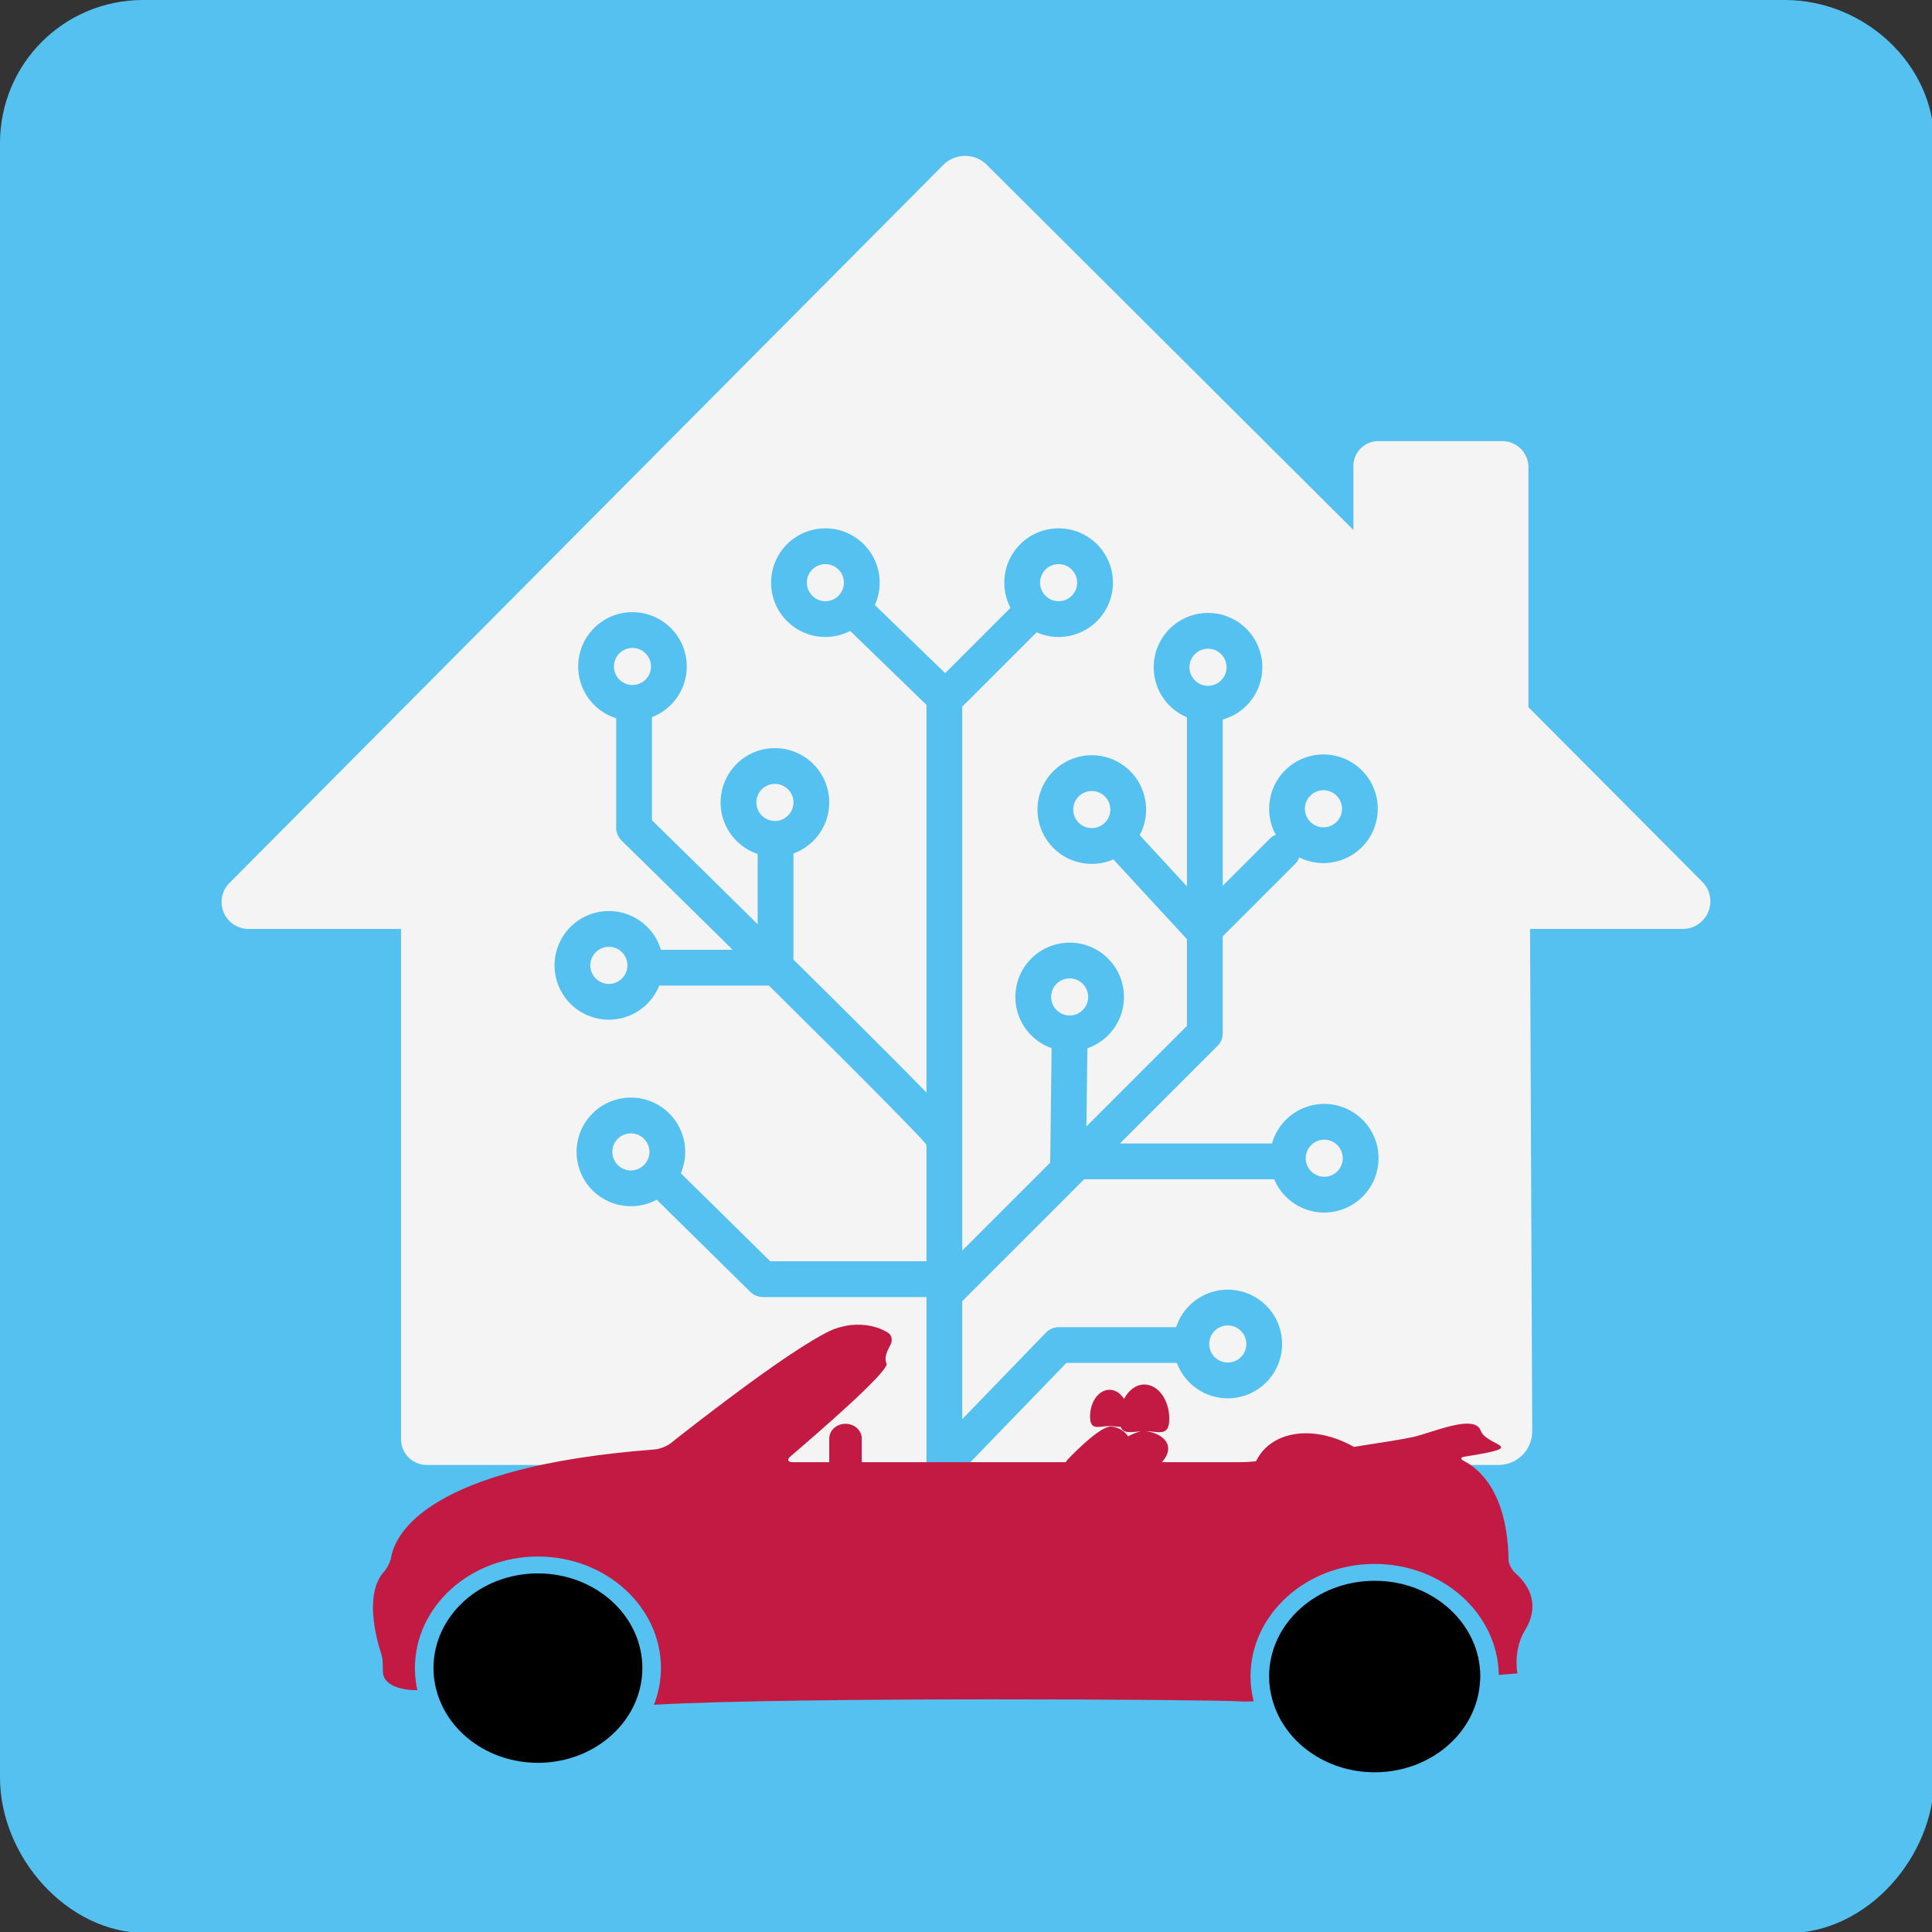<?xml version="1.0" encoding="UTF-8" standalone="no"?>
<svg
   xmlns:dc="http://purl.org/dc/elements/1.1/"
   xmlns:cc="http://creativecommons.org/ns#"
   xmlns:rdf="http://www.w3.org/1999/02/22-rdf-syntax-ns#"
   xmlns:svg="http://www.w3.org/2000/svg"
   xmlns="http://www.w3.org/2000/svg"
   xmlns:sodipodi="http://sodipodi.sourceforge.net/DTD/sodipodi-0.dtd"
   xmlns:inkscape="http://www.inkscape.org/namespaces/inkscape"
   sodipodi:docname="icon.svg"
   inkscape:version="1.0 (4035a4fb49, 2020-05-01)"
   id="svg8"
   version="1.1"
   viewBox="0 0 108 108"
   height="108"
   width="108">
  <rect x="0" y="0" width="108" height="108" fill="#333333" stroke="none"/>
  <defs
     id="defs2">
    <inkscape:path-effect
       hide_knots="false"
       only_selected="false"
       apply_with_radius="true"
       apply_no_radius="true"
       use_knot_distance="true"
       flexible="false"
       chamfer_steps="1"
       radius="0"
       mode="F"
       method="auto"
       unit="px"
       satellites_param="F,0,0,1,0,3.624,0,1 @ F,0,0,1,0,1.723,0,1 @ F,0,0,1,0,0,0,1 @ F,0,0,1,0,1.392,0,1 @ F,0,0,1,0,1.458,0,1 @ F,0,0,1,0,0,0,1 @ F,0,0,1,0,3.712,0,1 @ F,0,0,1,0,0,0,1 @ F,0,0,1,0,1.891,0,1 @ F,0,0,1,0,1.438,0,1 @ F,0,0,1,0,0,0,1"
       lpeversion="1"
       is_visible="true"
       id="path-effect973"
       effect="fillet_chamfer" />
  </defs>
  <sodipodi:namedview
     inkscape:guide-bbox="true"
     showguides="true"
     inkscape:window-maximized="1"
     inkscape:window-y="845"
     inkscape:window-x="-8"
     inkscape:window-height="1417"
     inkscape:window-width="3278"
     gridtolerance="10"
     units="px"
     showgrid="true"
     inkscape:document-rotation="0"
     inkscape:current-layer="layer3"
     inkscape:document-units="px"
     inkscape:cy="46.963857"
     inkscape:cx="-7.8196148"
     inkscape:zoom="8"
     inkscape:pageshadow="2"
     inkscape:pageopacity="0.0"
     borderopacity="1.0"
     bordercolor="#666666"
     pagecolor="#ffffff"
     id="base">
    <inkscape:grid
       originy="0"
       originx="0"
       spacingy="2.117"
       spacingx="2.117"
       id="grid40"
       type="xygrid" />
    <sodipodi:guide
       id="guide965"
       orientation="0,-1"
       position="85.648,56.072" />
    <sodipodi:guide
       id="guide967"
       orientation="0,-1"
       position="25.058,26.108" />
    <sodipodi:guide
       id="guide969"
       orientation="1,0"
       position="20.639,42.106" />
  </sodipodi:namedview>
  <g
     id="layer1"
     inkscape:groupmode="layer"
     inkscape:label="Layer 1">
    <path
       sodipodi:nodetypes="sssssssss"
       d="M 8,0 H 99.771 c 4.432,0 8.354,3.568 8.354,8 V 99.355 c 0,4.432 -3.745,8.707 -8.177,8.707 H 8.177 C 3.745,108.063 0,103.787 0,99.355 V 8 C 0,3.568 3.568,0 8,0 Z"
       style="fill:#55c1f1;fill-opacity:1;fill-rule:evenodd;stroke:none;stroke-width:0.5;stroke-linecap:round"
       id="rect949" />
  </g>
  <g
     inkscape:label="House"
     id="layer2"
     inkscape:groupmode="layer">
    <path
       inkscape:original-d="M 10.272098,51.928154 53.943243,8 75.655981,29.625 v -4.964651 h 9.784571 v 14.87134 L 97.780983,51.928154 H 85.530981 l 0.130542,29.96365 H 22.41966 v -29.96365 z"
       inkscape:path-effect="#path-effect973"
       sodipodi:nodetypes="cccccccccccc"
       id="path971"
       d="M 12.827,49.358 52.728,9.222 a 1.722,1.722 179.858 0 1 2.436,-0.006 L 75.656,29.625 v -3.573 a 1.392,1.392 135 0 1 1.392,-1.392 l 6.934,0 a 1.458,1.458 45 0 1 1.458,1.458 v 13.413 l 9.721,9.766 a 1.543,1.543 112.565 0 1 -1.093,2.631 h -8.538 l 0.122,28.073 a 1.883,1.883 134.875 0 1 -1.883,1.891 H 23.857 a 1.438,1.438 45 0 1 -1.438,-1.438 v -28.526 l -8.524,0 a 1.507,1.507 67.416 0 1 -1.069,-2.57 z"
       style="fill:#f4f4f4;fill-opacity:1;fill-rule:evenodd;stroke:none;stroke-width:1.89;stroke-linecap:round" />
    <g
       id="g1083">
      <path
         style="fill:none;fill-opacity:1;fill-rule:evenodd;stroke:#55c1f1;stroke-width:2;stroke-linecap:round;stroke-linejoin:round;stroke-miterlimit:4;stroke-dasharray:none;stroke-opacity:1"
         d="m 66.5,75.188 h -7.312 l -6.398,6.616 m 7.005,-24.042 -0.088,7.159 h 12.006 M 35.444,40 V 46.271 c 0,0 17.169,16.816 17.169,17.169 M 43.354,47.42 v 6.673 h -7.071 m 26.296,-7.159 4.685,5.082 4.427,-4.427 m -23.691,-13.251 4.79,4.64 v 42.824 m 0.11,-42.824 4.817,-4.817 m 9.634,5.838 V 57.762 L 52.856,72.257 52.768,71.506 H 42.647 l -5.679,-5.591"
         id="path975"
         sodipodi:nodetypes="cccccccccccccccccccccccccc" />
      <g
         id="g1067">
        <path
           d="m 46.139,30.535 a 2.036,2.036 0 0 0 -2.035,2.035 2.036,2.036 0 0 0 2.035,2.037 2.036,2.036 0 0 0 2.035,-2.037 2.036,2.036 0 0 0 -2.035,-2.035 z m 13.037,0 a 2.036,2.036 0 0 0 -2.035,2.035 2.036,2.036 0 0 0 2.035,2.037 2.036,2.036 0 0 0 2.037,-2.037 2.036,2.036 0 0 0 -2.037,-2.035 z m -23.898,4.686 a 2.036,2.036 0 0 0 -1.957,2.035 2.036,2.036 0 0 0 2.035,2.035 2.036,2.036 0 0 0 2.035,-2.035 2.036,2.036 0 0 0 -2.035,-2.035 2.036,2.036 0 0 0 -0.078,0 z m 32.252,0.043 a 2.036,2.036 0 0 0 -2.037,2.037 2.036,2.036 0 0 0 2.037,2.035 2.036,2.036 0 0 0 2.035,-2.035 2.036,2.036 0 0 0 -2.035,-2.037 z m -24.211,7.557 a 2.036,2.036 0 0 0 -2.037,2.037 2.036,2.036 0 0 0 2.037,2.035 2.036,2.036 0 0 0 2.035,-2.035 2.036,2.036 0 0 0 -2.035,-2.037 z m 30.662,0.354 a 2.036,2.036 0 0 0 -2.035,2.037 2.036,2.036 0 0 0 2.035,2.035 2.036,2.036 0 0 0 2.037,-2.035 2.036,2.036 0 0 0 -2.037,-2.037 z M 61.031,43.219 a 2.036,2.036 0 0 0 -2.035,2.035 2.036,2.036 0 0 0 2.035,2.037 2.036,2.036 0 0 0 2.037,-2.037 A 2.036,2.036 0 0 0 61.031,43.219 Z M 34.035,51.928 A 2.036,2.036 0 0 0 32,53.965 2.036,2.036 0 0 0 34.035,56 a 2.036,2.036 0 0 0 2.037,-2.035 2.036,2.036 0 0 0 -2.037,-2.037 z m 25.76,1.766 a 2.036,2.036 0 0 0 -2.035,2.035 2.036,2.036 0 0 0 2.035,2.037 2.036,2.036 0 0 0 2.035,-2.037 2.036,2.036 0 0 0 -2.035,-2.035 z m -24.527,8.662 a 2.036,2.036 0 0 0 -2.037,2.035 2.036,2.036 0 0 0 2.037,2.037 2.036,2.036 0 0 0 2.035,-2.037 2.036,2.036 0 0 0 -2.035,-2.035 z m 38.758,0.354 a 2.036,2.036 0 0 0 -2.035,2.035 2.036,2.036 0 0 0 2.035,2.037 2.036,2.036 0 0 0 2.035,-2.037 2.036,2.036 0 0 0 -2.035,-2.035 z M 68.633,73.094 a 2.036,2.036 0 0 0 -2.035,2.037 2.036,2.036 0 0 0 2.035,2.035 2.036,2.036 0 0 0 2.037,-2.035 2.036,2.036 0 0 0 -2.037,-2.037 z"
           style="fill:none;fill-opacity:1;fill-rule:evenodd;stroke:#55c1f1;stroke-width:2;stroke-linecap:round;stroke-linejoin:round;stroke-miterlimit:4;stroke-dasharray:none;stroke-opacity:1"
           id="path978" />
      </g>
    </g>
  </g>
  <g
     inkscape:label="Car"
     id="layer3"
     inkscape:groupmode="layer">
    <path
       d="m 47.877,74.051 c -0.116,0.003 -0.238,0.012 -0.364,0.026 -0.284,0.033 -0.732,0.148 -0.99,0.262 -2.179,0.967 -7.541,5.16 -9.033,6.34 -0.216,0.171 -0.621,0.327 -0.907,0.348 -12.702,0.969 -14.493,4.719 -14.724,6.046 -0.045,0.257 -0.22,0.592 -0.4,0.794 -1.085,1.227 -0.458,3.641 -0.132,4.637 0.082,0.25 0.071,0.651 0.074,0.911 0.015,1.105 1.848,1.069 1.93,1.067 -0.089,-0.399 -0.137,-0.812 -0.137,-1.236 0,-3.437 3.084,-6.236 6.876,-6.236 3.791,0 6.877,2.799 6.877,6.236 0,0.721 -0.142,1.409 -0.391,2.053 7.652,-0.456 31.744,-0.293 32.763,-0.19 0.129,0.013 0.394,0.01 0.76,-0.004 -0.11,-0.448 -0.175,-0.911 -0.175,-1.388 0,-3.471 3.114,-6.293 6.943,-6.293 3.794,0 6.884,2.777 6.936,6.206 l 1.042,-0.087 c -0.131,-0.731 -0.02,-1.684 0.413,-2.395 0.966,-1.555 0.067,-2.682 -0.509,-3.19 -0.206,-0.18 -0.395,-0.51 -0.4,-0.769 -0.065,-3.779 -1.65,-5.081 -2.466,-5.502 -0.249,-0.128 -0.246,-0.22 0.037,-0.264 3.722,-0.583 1.202,-0.549 0.871,-1.451 -0.345,-0.941 -2.594,0.079 -3.762,0.354 -0.431,0.102 -1.787,0.32 -3.325,0.556 -2.13,-1.212 -4.584,-0.996 -5.473,0.804 -0.274,0.03 -0.615,0.052 -0.847,0.052 H 64.953 C 65.847,80.705 64.832,80.065 64,80 c 0.756,0.01 1.363,0.351 1.363,-0.691 0,-1.057 -0.624,-1.914 -1.394,-1.914 -0.468,0 -0.881,0.32 -1.134,0.805 -0.2,-0.311 -0.488,-0.511 -0.812,-0.511 -0.6,0 -1.087,0.668 -1.087,1.492 0,0.824 0.487,0.538 1.087,0.538 0.233,0 0.446,0.041 0.624,0.046 0.162,0.412 0.602,0.279 1.136,0.246 -0.203,0.037 -0.455,0.142 -0.722,0.28 -0.211,-0.323 -0.588,-0.518 -0.929,-0.546 -0.557,-0.045 -1.847,1.218 -2.46,1.856 -0.04,0.042 -0.065,0.089 -0.084,0.136 h -11.416 v -1.323 c 0,-0.454 -0.407,-0.823 -0.908,-0.823 -0.501,0 -0.908,0.368 -0.908,0.823 v 1.323 h -2.032 c -0.286,0 -0.348,-0.145 -0.139,-0.322 1.316,-1.121 5.592,-4.809 5.372,-5.207 -0.15,-0.27 0.03,-0.695 0.21,-1.009 0.132,-0.23 0.108,-0.56 -0.131,-0.704 -0.354,-0.215 -0.944,-0.463 -1.759,-0.443 z"
       style="fill:#c21a43;fill-opacity:1;stroke-width:0.265"
       id="path2-0" />
    <path
       style="stroke-width:0.265"
       d="m 30.071,98.542 c 2.384,0 4.431,-1.298 5.338,-3.154 0.32,-0.655 0.5,-1.377 0.5,-2.14 0,-2.924 -2.614,-5.294 -5.839,-5.294 -3.225,0 -5.839,2.37 -5.839,5.294 0,0.393 0.051,0.775 0.14,1.143 0.578,2.373 2.908,4.151 5.699,4.151 z"
       id="path8" />
    <path
       style="stroke-width:0.265"
       d="m 76.847,88.366 c -3.261,0 -5.905,2.396 -5.905,5.353 0,0.459 0.071,0.902 0.192,1.328 0.652,2.312 2.959,4.025 5.713,4.025 3.156,0 5.727,-2.249 5.888,-5.075 0.005,-0.093 0.015,-0.183 0.015,-0.278 -0.001,-2.956 -2.644,-5.352 -5.903,-5.352 z"
       id="path10" />
  </g>
</svg>
